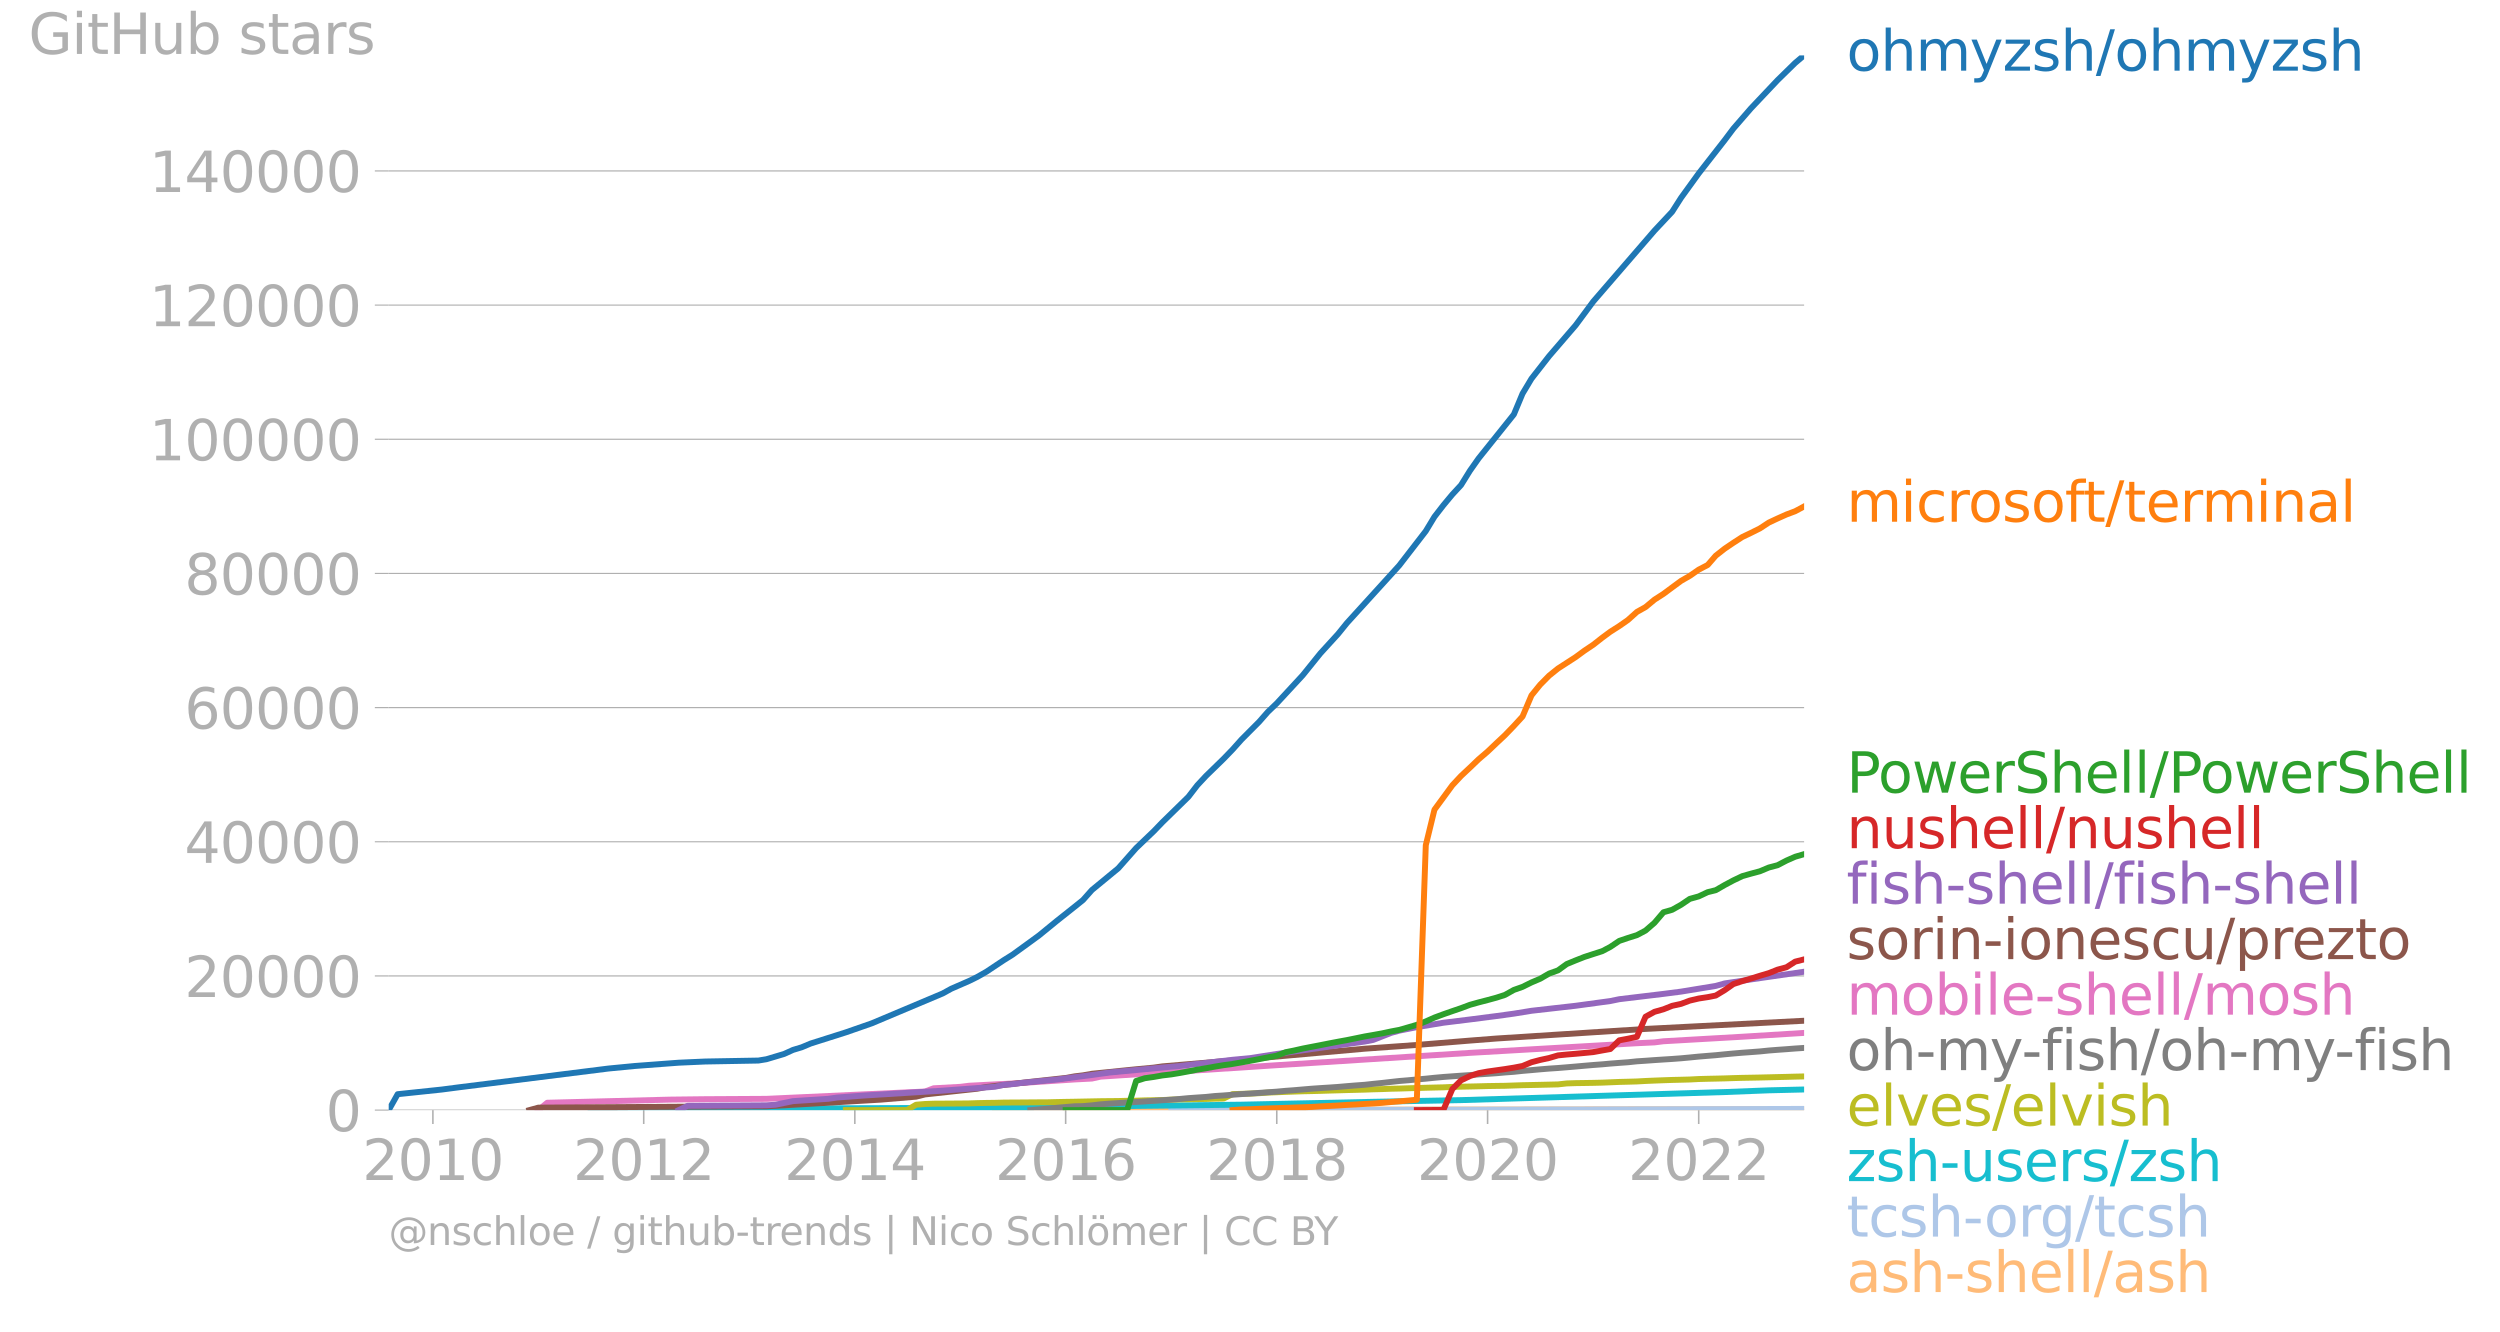 <svg xmlns="http://www.w3.org/2000/svg" xmlns:xlink="http://www.w3.org/1999/xlink" width="841.025" height="448.15" viewBox="0 0 630.769 336.113"><defs><style>*{stroke-linejoin:round;stroke-linecap:butt}</style></defs><g id="figure_1"><path id="patch_1" d="M0 336.113h630.769V0H0v336.113z" style="fill:none"/><g id="axes_1"><path id="patch_2" d="M98.073 280.087h357.12V13.975H98.073v266.112z" style="fill:none"/><g id="matplotlib.axis_1"><g id="xtick_1"><g id="line2d_1"><defs><path id="m8a8926b578" d="M0 0v3.5" style="stroke:#b0b0b0;stroke-width:.4"/></defs><use xlink:href="#m8a8926b578" x="109.222" y="280.087" style="fill:#b0b0b0;stroke:#b0b0b0;stroke-width:.4"/></g><g id="text_1" style="fill:#b0b0b0" transform="matrix(.14 0 0 -.14 91.407 297.724)"><defs><path id="DejaVuSans-32" d="M1228 531h2203V0H469v531q359 372 979 998 621 627 780 809 303 340 423 576 121 236 121 464 0 372-261 606-261 235-680 235-297 0-627-103-329-103-704-313v638q381 153 712 231 332 78 607 78 725 0 1156-363 431-362 431-968 0-288-108-546-107-257-392-607-78-91-497-524-418-433-1181-1211z" transform="scale(.016)"/><path id="DejaVuSans-30" d="M2034 4250q-487 0-733-480-245-479-245-1442 0-959 245-1439 246-480 733-480 491 0 736 480 246 480 246 1439 0 963-246 1442-245 480-736 480zm0 500q785 0 1199-621 414-620 414-1801 0-1178-414-1799Q2819-91 2034-91q-784 0-1198 620-414 621-414 1799 0 1181 414 1801 414 621 1198 621z" transform="scale(.016)"/><path id="DejaVuSans-31" d="M794 531h1031v3560L703 3866v575l1116 225h631V531h1031V0H794v531z" transform="scale(.016)"/></defs><use xlink:href="#DejaVuSans-32"/><use xlink:href="#DejaVuSans-30" x="63.623"/><use xlink:href="#DejaVuSans-31" x="127.246"/><use xlink:href="#DejaVuSans-30" x="190.869"/></g></g><g id="xtick_2"><use xlink:href="#m8a8926b578" id="line2d_2" x="162.414" y="280.087" style="fill:#b0b0b0;stroke:#b0b0b0;stroke-width:.4"/><g id="text_2" style="fill:#b0b0b0" transform="matrix(.14 0 0 -.14 144.6 297.724)"><use xlink:href="#DejaVuSans-32"/><use xlink:href="#DejaVuSans-30" x="63.623"/><use xlink:href="#DejaVuSans-31" x="127.246"/><use xlink:href="#DejaVuSans-32" x="190.869"/></g></g><g id="xtick_3"><use xlink:href="#m8a8926b578" id="line2d_3" x="215.68" y="280.087" style="fill:#b0b0b0;stroke:#b0b0b0;stroke-width:.4"/><g id="text_3" style="fill:#b0b0b0" transform="matrix(.14 0 0 -.14 197.865 297.724)"><defs><path id="DejaVuSans-34" d="M2419 4116 825 1625h1594v2491zm-166 550h794V1625h666v-525h-666V0h-628v1100H313v609l1940 2957z" transform="scale(.016)"/></defs><use xlink:href="#DejaVuSans-32"/><use xlink:href="#DejaVuSans-30" x="63.623"/><use xlink:href="#DejaVuSans-31" x="127.246"/><use xlink:href="#DejaVuSans-34" x="190.869"/></g></g><g id="xtick_4"><use xlink:href="#m8a8926b578" id="line2d_4" x="268.873" y="280.087" style="fill:#b0b0b0;stroke:#b0b0b0;stroke-width:.4"/><g id="text_4" style="fill:#b0b0b0" transform="matrix(.14 0 0 -.14 251.058 297.724)"><defs><path id="DejaVuSans-36" d="M2113 2584q-425 0-674-291-248-290-248-796 0-503 248-796 249-292 674-292t673 292q248 293 248 796 0 506-248 796-248 291-673 291zm1253 1979v-575q-238 112-480 171-242 60-480 60-625 0-955-422-329-422-376-1275 184 272 462 417 279 145 613 145 703 0 1111-427 408-426 408-1160 0-719-425-1154Q2819-91 2113-91q-810 0-1238 620-428 621-428 1799 0 1106 525 1764t1409 658q238 0 480-47t505-140z" transform="scale(.016)"/></defs><use xlink:href="#DejaVuSans-32"/><use xlink:href="#DejaVuSans-30" x="63.623"/><use xlink:href="#DejaVuSans-31" x="127.246"/><use xlink:href="#DejaVuSans-36" x="190.869"/></g></g><g id="xtick_5"><use xlink:href="#m8a8926b578" id="line2d_5" x="322.138" y="280.087" style="fill:#b0b0b0;stroke:#b0b0b0;stroke-width:.4"/><g id="text_5" style="fill:#b0b0b0" transform="matrix(.14 0 0 -.14 304.323 297.724)"><defs><path id="DejaVuSans-38" d="M2034 2216q-450 0-708-241-257-241-257-662 0-422 257-663 258-241 708-241t709 242q260 243 260 662 0 421-258 662-257 241-711 241zm-631 268q-406 100-633 378-226 279-226 679 0 559 398 884 399 325 1092 325 697 0 1094-325t397-884q0-400-227-679-226-278-629-378 456-106 710-416 255-309 255-755 0-679-414-1042Q2806-91 2034-91q-771 0-1186 362-414 363-414 1042 0 446 256 755 257 310 713 416zm-231 997q0-362 226-565 227-203 636-203 407 0 636 203 230 203 230 565 0 363-230 566-229 203-636 203-409 0-636-203-226-203-226-566z" transform="scale(.016)"/></defs><use xlink:href="#DejaVuSans-32"/><use xlink:href="#DejaVuSans-30" x="63.623"/><use xlink:href="#DejaVuSans-31" x="127.246"/><use xlink:href="#DejaVuSans-38" x="190.869"/></g></g><g id="xtick_6"><use xlink:href="#m8a8926b578" id="line2d_6" x="375.331" y="280.087" style="fill:#b0b0b0;stroke:#b0b0b0;stroke-width:.4"/><g id="text_6" style="fill:#b0b0b0" transform="matrix(.14 0 0 -.14 357.516 297.724)"><use xlink:href="#DejaVuSans-32"/><use xlink:href="#DejaVuSans-30" x="63.623"/><use xlink:href="#DejaVuSans-32" x="127.246"/><use xlink:href="#DejaVuSans-30" x="190.869"/></g></g><g id="xtick_7"><use xlink:href="#m8a8926b578" id="line2d_7" x="428.597" y="280.087" style="fill:#b0b0b0;stroke:#b0b0b0;stroke-width:.4"/><g id="text_7" style="fill:#b0b0b0" transform="matrix(.14 0 0 -.14 410.782 297.724)"><use xlink:href="#DejaVuSans-32"/><use xlink:href="#DejaVuSans-30" x="63.623"/><use xlink:href="#DejaVuSans-32" x="127.246"/><use xlink:href="#DejaVuSans-32" x="190.869"/></g></g></g><g id="matplotlib.axis_2"><g id="ytick_1"><path id="line2d_8" d="M98.073 280.087h357.12" clip-path="url(#p3f774cec43)" style="fill:none;stroke:#b0b0b0;stroke-width:.3;stroke-linecap:square"/><g id="line2d_9"><defs><path id="m77f260d323" d="M0 0h-3.5" style="stroke:#b0b0b0;stroke-width:.3"/></defs><use xlink:href="#m77f260d323" x="98.073" y="280.087" style="fill:#b0b0b0;stroke:#b0b0b0;stroke-width:.3"/></g><use xlink:href="#DejaVuSans-30" id="text_8" style="fill:#b0b0b0" transform="matrix(.14 0 0 -.14 82.166 285.406)"/></g><g id="ytick_2"><path id="line2d_10" d="M98.073 246.236h357.12" clip-path="url(#p3f774cec43)" style="fill:none;stroke:#b0b0b0;stroke-width:.3;stroke-linecap:square"/><use xlink:href="#m77f260d323" id="line2d_11" x="98.073" y="246.236" style="fill:#b0b0b0;stroke:#b0b0b0;stroke-width:.3"/><g id="text_9" style="fill:#b0b0b0" transform="matrix(.14 0 0 -.14 46.536 251.555)"><use xlink:href="#DejaVuSans-32"/><use xlink:href="#DejaVuSans-30" x="63.623"/><use xlink:href="#DejaVuSans-30" x="127.246"/><use xlink:href="#DejaVuSans-30" x="190.869"/><use xlink:href="#DejaVuSans-30" x="254.492"/></g></g><g id="ytick_3"><path id="line2d_12" d="M98.073 212.385h357.12" clip-path="url(#p3f774cec43)" style="fill:none;stroke:#b0b0b0;stroke-width:.3;stroke-linecap:square"/><use xlink:href="#m77f260d323" id="line2d_13" x="98.073" y="212.385" style="fill:#b0b0b0;stroke:#b0b0b0;stroke-width:.3"/><g id="text_10" style="fill:#b0b0b0" transform="matrix(.14 0 0 -.14 46.536 217.704)"><use xlink:href="#DejaVuSans-34"/><use xlink:href="#DejaVuSans-30" x="63.623"/><use xlink:href="#DejaVuSans-30" x="127.246"/><use xlink:href="#DejaVuSans-30" x="190.869"/><use xlink:href="#DejaVuSans-30" x="254.492"/></g></g><g id="ytick_4"><path id="line2d_14" d="M98.073 178.534h357.12" clip-path="url(#p3f774cec43)" style="fill:none;stroke:#b0b0b0;stroke-width:.3;stroke-linecap:square"/><use xlink:href="#m77f260d323" id="line2d_15" x="98.073" y="178.534" style="fill:#b0b0b0;stroke:#b0b0b0;stroke-width:.3"/><g id="text_11" style="fill:#b0b0b0" transform="matrix(.14 0 0 -.14 46.536 183.853)"><use xlink:href="#DejaVuSans-36"/><use xlink:href="#DejaVuSans-30" x="63.623"/><use xlink:href="#DejaVuSans-30" x="127.246"/><use xlink:href="#DejaVuSans-30" x="190.869"/><use xlink:href="#DejaVuSans-30" x="254.492"/></g></g><g id="ytick_5"><path id="line2d_16" d="M98.073 144.683h357.12" clip-path="url(#p3f774cec43)" style="fill:none;stroke:#b0b0b0;stroke-width:.3;stroke-linecap:square"/><use xlink:href="#m77f260d323" id="line2d_17" x="98.073" y="144.683" style="fill:#b0b0b0;stroke:#b0b0b0;stroke-width:.3"/><g id="text_12" style="fill:#b0b0b0" transform="matrix(.14 0 0 -.14 46.536 150.002)"><use xlink:href="#DejaVuSans-38"/><use xlink:href="#DejaVuSans-30" x="63.623"/><use xlink:href="#DejaVuSans-30" x="127.246"/><use xlink:href="#DejaVuSans-30" x="190.869"/><use xlink:href="#DejaVuSans-30" x="254.492"/></g></g><g id="ytick_6"><path id="line2d_18" d="M98.073 110.832h357.12" clip-path="url(#p3f774cec43)" style="fill:none;stroke:#b0b0b0;stroke-width:.3;stroke-linecap:square"/><use xlink:href="#m77f260d323" id="line2d_19" x="98.073" y="110.832" style="fill:#b0b0b0;stroke:#b0b0b0;stroke-width:.3"/><g id="text_13" style="fill:#b0b0b0" transform="matrix(.14 0 0 -.14 37.628 116.151)"><use xlink:href="#DejaVuSans-31"/><use xlink:href="#DejaVuSans-30" x="63.623"/><use xlink:href="#DejaVuSans-30" x="127.246"/><use xlink:href="#DejaVuSans-30" x="190.869"/><use xlink:href="#DejaVuSans-30" x="254.492"/><use xlink:href="#DejaVuSans-30" x="318.115"/></g></g><g id="ytick_7"><path id="line2d_20" d="M98.073 76.981h357.12" clip-path="url(#p3f774cec43)" style="fill:none;stroke:#b0b0b0;stroke-width:.3;stroke-linecap:square"/><use xlink:href="#m77f260d323" id="line2d_21" x="98.073" y="76.981" style="fill:#b0b0b0;stroke:#b0b0b0;stroke-width:.3"/><g id="text_14" style="fill:#b0b0b0" transform="matrix(.14 0 0 -.14 37.628 82.3)"><use xlink:href="#DejaVuSans-31"/><use xlink:href="#DejaVuSans-32" x="63.623"/><use xlink:href="#DejaVuSans-30" x="127.246"/><use xlink:href="#DejaVuSans-30" x="190.869"/><use xlink:href="#DejaVuSans-30" x="254.492"/><use xlink:href="#DejaVuSans-30" x="318.115"/></g></g><g id="ytick_8"><path id="line2d_22" d="M98.073 43.13h357.12" clip-path="url(#p3f774cec43)" style="fill:none;stroke:#b0b0b0;stroke-width:.3;stroke-linecap:square"/><use xlink:href="#m77f260d323" id="line2d_23" x="98.073" y="43.13" style="fill:#b0b0b0;stroke:#b0b0b0;stroke-width:.3"/><g id="text_15" style="fill:#b0b0b0" transform="matrix(.14 0 0 -.14 37.628 48.45)"><use xlink:href="#DejaVuSans-31"/><use xlink:href="#DejaVuSans-34" x="63.623"/><use xlink:href="#DejaVuSans-30" x="127.246"/><use xlink:href="#DejaVuSans-30" x="190.869"/><use xlink:href="#DejaVuSans-30" x="254.492"/><use xlink:href="#DejaVuSans-30" x="318.115"/></g></g><g id="text_16" style="fill:#b0b0b0" transform="matrix(.14 0 0 -.14 7.2 13.608)"><defs><path id="DejaVuSans-47" d="M3809 666v1253H2778v519h1656V434q-365-259-806-392-440-133-940-133-1094 0-1712 639-617 640-617 1780 0 1144 617 1783 618 639 1712 639 456 0 867-113 411-112 758-331v-672q-350 297-744 447t-828 150q-857 0-1287-478-429-478-429-1425 0-944 429-1422 430-478 1287-478 334 0 596 58 263 58 472 180z" transform="scale(.016)"/><path id="DejaVuSans-69" d="M603 3500h575V0H603v3500zm0 1363h575v-729H603v729z" transform="scale(.016)"/><path id="DejaVuSans-74" d="M1172 4494v-994h1184v-447H1172V1153q0-428 117-550t477-122h590V0h-590q-666 0-919 248-253 249-253 905v1900H172v447h422v994h578z" transform="scale(.016)"/><path id="DejaVuSans-48" d="M628 4666h631V2753h2294v1913h631V0h-631v2222H1259V0H628v4666z" transform="scale(.016)"/><path id="DejaVuSans-75" d="M544 1381v2119h575V1403q0-497 193-746 194-248 582-248 465 0 735 297 271 297 271 810v1984h575V0h-575v538q-209-319-486-474-276-155-642-155-603 0-916 375-312 375-312 1097zm1447 2203z" transform="scale(.016)"/><path id="DejaVuSans-62" d="M3116 1747q0 634-261 995t-717 361q-457 0-718-361t-261-995q0-634 261-995t718-361q456 0 717 361t261 995zM1159 2969q182 312 458 463 277 152 661 152 638 0 1036-506 399-506 399-1331T3314 415Q2916-91 2278-91q-384 0-661 152-276 152-458 464V0H581v4863h578V2969z" transform="scale(.016)"/><path id="DejaVuSans-73" d="M2834 3397v-544q-243 125-506 187-262 63-544 63-428 0-642-131t-214-394q0-200 153-314t616-217l197-44q612-131 870-370t258-667q0-488-386-773Q2250-91 1575-91q-281 0-586 55T347 128v594q319-166 628-249 309-82 613-82 406 0 624 139 219 139 219 392 0 234-158 359-157 125-692 241l-200 47q-534 112-772 345-237 233-237 639 0 494 350 762 350 269 994 269 318 0 599-47 282-46 519-140z" transform="scale(.016)"/><path id="DejaVuSans-61" d="M2194 1759q-697 0-966-159t-269-544q0-306 202-486 202-179 548-179 479 0 768 339t289 901v128h-572zm1147 238V0h-575v531q-197-318-491-470T1556-91q-537 0-855 302-317 302-317 808 0 590 395 890 396 300 1180 300h807v57q0 397-261 614t-733 217q-300 0-585-72-284-72-546-216v532q315 122 612 182 297 61 578 61 760 0 1135-394 375-393 375-1193z" transform="scale(.016)"/><path id="DejaVuSans-72" d="M2631 2963q-97 56-211 82-114 27-251 27-488 0-749-317t-261-911V0H581v3500h578v-544q182 319 472 473 291 155 707 155 59 0 131-8 72-7 159-23l3-590z" transform="scale(.016)"/></defs><use xlink:href="#DejaVuSans-47"/><use xlink:href="#DejaVuSans-69" x="77.49"/><use xlink:href="#DejaVuSans-74" x="105.273"/><use xlink:href="#DejaVuSans-48" x="144.482"/><use xlink:href="#DejaVuSans-75" x="219.678"/><use xlink:href="#DejaVuSans-62" x="283.057"/><use xlink:href="#DejaVuSans-20" x="346.533"/><use xlink:href="#DejaVuSans-73" x="378.32"/><use xlink:href="#DejaVuSans-74" x="430.42"/><use xlink:href="#DejaVuSans-61" x="469.629"/><use xlink:href="#DejaVuSans-72" x="530.908"/><use xlink:href="#DejaVuSans-73" x="572.021"/></g></g><path id="line2d_24" d="m251.02 280.087 2.26-.002h11.148l2.186-.002h4.518l2.113-.003 2.259-.073h4.445l2.186-.002 2.258-.001h4.445l2.26-.005 2.185-.002 2.26-.002 2.258-.001 2.04-.002 2.26-.002 2.185-.001 2.259-.002 2.186-.004 2.259-.003h2.259l2.186-.002 2.259-.001 2.186-.002 2.258-.002 2.26-.001 2.04-.005 2.258-.006 2.186-.003H339.845l2.186-.002 2.259-.003h2.186l2.259-.002 2.259-.001H355.293l2.186-.002 2.259-.003h2.186l2.259-.002 2.258-.002 2.186-.002h2.26l2.185-.001 2.26-.002h2.258l2.113-.003 2.259-.004h2.186l2.259-.005 2.186-.001 2.259-.002 2.259-.005 2.186-.004h2.259l2.186-.001 2.258-.002 2.26-.003 2.04-.005 2.258-.006 2.186-.001 2.26-.004 2.185-.001h2.26l2.258-.004 2.186-.001 2.259-.002 2.186-.002 2.259-.001 2.259-.007h2.04l2.259-.002 2.186-.003 2.259-.005h4.445l2.258-.002 2.186-.003 2.26-.004 2.185-.002h2.26" clip-path="url(#p3f774cec43)" style="fill:none;stroke:#ffbb78;stroke-width:1.5;stroke-linecap:square"/><path id="line2d_25" d="m295.542 280.087 2.259-.002 2.04-.002h2.26l2.185-.001 2.259-.004h2.186l2.259-.005h2.259l2.186-.002 2.259-.005 2.186-.008 2.258-.002 2.26-.003 2.04-.002 2.258-.002 2.186-.001 2.26-.005h6.703l2.186-.004 2.259-.005 2.186-.005 2.259-.008 2.259-.004 2.04-.005 2.259-.001 2.186-.004 2.259-.007 2.186-.003 2.259-.002 2.258-.001 2.186-.004 2.26-.007 2.185-.003 2.26-.003 2.258-.005 2.113-.004 2.259-.007 2.186-.001 2.259-.007 2.186-.002 2.259-.008 2.259-.01 2.186-.002 2.259-.002 2.186-.001 2.258-.002 2.26-.012 2.04-.007 2.258-.005 2.186-.003 2.26-.009 2.185-.005 2.26-.005 2.258-.003 2.186-.005 2.259-.004 2.186-.01 2.259-.001 2.259-.004 2.04-.003 2.259-.004 2.186-.008 2.259-.01 2.186-.005 2.259-.004 2.258-.015 2.186-.005 2.26-.005 2.185-.009 2.26-.006" clip-path="url(#p3f774cec43)" style="fill:none;stroke:#aec7e8;stroke-width:1.5;stroke-linecap:square"/><path id="line2d_26" d="m149.007 280.087 2.259-.266 93.27-.313 68.713-.79 11.148-.24 22.079-.482 22.151-.426 66.528-2.035 11.148-.436 8.89-.215h0" clip-path="url(#p3f774cec43)" style="fill:none;stroke:#17becf;stroke-width:1.5;stroke-linecap:square"/><g id="text_17" style="fill:#1f77b4" transform="matrix(.14 0 0 -.14 465.907 17.838)"><defs><path id="DejaVuSans-6f" d="M1959 3097q-462 0-731-361t-269-989q0-628 267-989 268-361 733-361 460 0 728 362 269 363 269 988 0 622-269 986-268 364-728 364zm0 487q750 0 1178-488 429-487 429-1349 0-859-429-1349Q2709-91 1959-91q-753 0-1180 489-426 490-426 1349 0 862 426 1349 427 488 1180 488z" transform="scale(.016)"/><path id="DejaVuSans-68" d="M3513 2113V0h-575v2094q0 497-194 743-194 247-581 247-466 0-735-297-269-296-269-809V0H581v4863h578V2956q207 316 486 472 280 156 646 156 603 0 912-373 310-373 310-1098z" transform="scale(.016)"/><path id="DejaVuSans-6d" d="M3328 2828q216 388 516 572t706 184q547 0 844-383 297-382 297-1088V0h-578v2094q0 503-179 746-178 244-543 244-447 0-707-297-259-296-259-809V0h-578v2094q0 506-178 748t-550 242q-441 0-701-298-259-298-259-808V0H581v3500h578v-544q197 322 472 475t653 153q382 0 649-194 267-193 395-562z" transform="scale(.016)"/><path id="DejaVuSans-79" d="M2059-325q-243-625-475-815-231-191-618-191H506v481h338q237 0 368 113 132 112 291 531l103 262L191 3500h609L1894 763l1094 2737h609L2059-325z" transform="scale(.016)"/><path id="DejaVuSans-7a" d="M353 3500h2731v-525L922 459h2162V0H275v525l2163 2516H353v459z" transform="scale(.016)"/><path id="DejaVuSans-2f" d="M1625 4666h531L531-594H0l1625 5260z" transform="scale(.016)"/></defs><use xlink:href="#DejaVuSans-6f"/><use xlink:href="#DejaVuSans-68" x="61.182"/><use xlink:href="#DejaVuSans-6d" x="124.561"/><use xlink:href="#DejaVuSans-79" x="221.973"/><use xlink:href="#DejaVuSans-7a" x="281.152"/><use xlink:href="#DejaVuSans-73" x="333.643"/><use xlink:href="#DejaVuSans-68" x="385.742"/><use xlink:href="#DejaVuSans-2f" x="449.121"/><use xlink:href="#DejaVuSans-6f" x="482.813"/><use xlink:href="#DejaVuSans-68" x="543.994"/><use xlink:href="#DejaVuSans-6d" x="607.373"/><use xlink:href="#DejaVuSans-79" x="704.785"/><use xlink:href="#DejaVuSans-7a" x="763.965"/><use xlink:href="#DejaVuSans-73" x="816.455"/><use xlink:href="#DejaVuSans-68" x="868.555"/></g><g id="text_18" style="fill:#ff7f0e" transform="matrix(.14 0 0 -.14 465.907 131.638)"><defs><path id="DejaVuSans-63" d="M3122 3366v-538q-244 135-489 202t-495 67q-560 0-870-355-309-354-309-995t309-996q310-354 870-354 250 0 495 67t489 202V134Q2881 22 2623-34q-257-57-548-57-791 0-1257 497-465 497-465 1341 0 856 470 1346 471 491 1290 491 265 0 518-55 253-54 491-163z" transform="scale(.016)"/><path id="DejaVuSans-66" d="M2375 4863v-479h-550q-309 0-430-125-120-125-120-450v-309h947v-447h-947V0H697v3053H147v447h550v244q0 584 272 851 272 268 862 268h544z" transform="scale(.016)"/><path id="DejaVuSans-65" d="M3597 1894v-281H953q38-594 358-905t892-311q331 0 642 81t618 244V178Q3153 47 2828-22t-659-69q-838 0-1327 487-489 488-489 1320 0 859 464 1363 464 505 1252 505 706 0 1117-455 411-454 411-1235zm-575 169q-6 471-264 752-258 282-683 282-481 0-770-272t-333-766l2050 4z" transform="scale(.016)"/><path id="DejaVuSans-6e" d="M3513 2113V0h-575v2094q0 497-194 743-194 247-581 247-466 0-735-297-269-296-269-809V0H581v3500h578v-544q207 316 486 472 280 156 646 156 603 0 912-373 310-373 310-1098z" transform="scale(.016)"/><path id="DejaVuSans-6c" d="M603 4863h575V0H603v4863z" transform="scale(.016)"/></defs><use xlink:href="#DejaVuSans-6d"/><use xlink:href="#DejaVuSans-69" x="97.412"/><use xlink:href="#DejaVuSans-63" x="125.195"/><use xlink:href="#DejaVuSans-72" x="180.176"/><use xlink:href="#DejaVuSans-6f" x="219.039"/><use xlink:href="#DejaVuSans-73" x="280.221"/><use xlink:href="#DejaVuSans-6f" x="332.32"/><use xlink:href="#DejaVuSans-66" x="393.502"/><use xlink:href="#DejaVuSans-74" x="426.957"/><use xlink:href="#DejaVuSans-2f" x="466.166"/><use xlink:href="#DejaVuSans-74" x="499.857"/><use xlink:href="#DejaVuSans-65" x="539.066"/><use xlink:href="#DejaVuSans-72" x="600.59"/><use xlink:href="#DejaVuSans-6d" x="639.953"/><use xlink:href="#DejaVuSans-69" x="737.365"/><use xlink:href="#DejaVuSans-6e" x="765.148"/><use xlink:href="#DejaVuSans-61" x="828.527"/><use xlink:href="#DejaVuSans-6c" x="889.807"/></g><g id="text_19" style="fill:#2ca02c" transform="matrix(.14 0 0 -.14 465.907 200.001)"><defs><path id="DejaVuSans-50" d="M1259 4147V2394h794q441 0 681 228 241 228 241 650 0 419-241 647-240 228-681 228h-794zm-631 519h1425q785 0 1186-355 402-355 402-1039 0-691-402-1044-401-353-1186-353h-794V0H628v4666z" transform="scale(.016)"/><path id="DejaVuSans-77" d="M269 3500h575l719-2731 715 2731h678l719-2731 716 2731h575L4050 0h-678l-753 2869L1863 0h-679L269 3500z" transform="scale(.016)"/><path id="DejaVuSans-53" d="M3425 4513v-616q-359 172-678 256-319 85-616 85-515 0-795-200t-280-569q0-310 186-468 186-157 705-254l381-78q706-135 1042-474t336-907q0-679-455-1029Q2797-91 1919-91q-331 0-705 75-373 75-773 222v650q384-215 753-325 369-109 725-109 540 0 834 212 294 213 294 607 0 343-211 537t-692 291l-385 75q-706 140-1022 440-315 300-315 835 0 619 436 975t1201 356q329 0 669-60 341-59 697-177z" transform="scale(.016)"/></defs><use xlink:href="#DejaVuSans-50"/><use xlink:href="#DejaVuSans-6f" x="56.678"/><use xlink:href="#DejaVuSans-77" x="117.859"/><use xlink:href="#DejaVuSans-65" x="199.646"/><use xlink:href="#DejaVuSans-72" x="261.17"/><use xlink:href="#DejaVuSans-53" x="302.283"/><use xlink:href="#DejaVuSans-68" x="365.76"/><use xlink:href="#DejaVuSans-65" x="429.139"/><use xlink:href="#DejaVuSans-6c" x="490.662"/><use xlink:href="#DejaVuSans-6c" x="518.445"/><use xlink:href="#DejaVuSans-2f" x="546.229"/><use xlink:href="#DejaVuSans-50" x="579.92"/><use xlink:href="#DejaVuSans-6f" x="636.598"/><use xlink:href="#DejaVuSans-77" x="697.779"/><use xlink:href="#DejaVuSans-65" x="779.566"/><use xlink:href="#DejaVuSans-72" x="841.09"/><use xlink:href="#DejaVuSans-53" x="882.203"/><use xlink:href="#DejaVuSans-68" x="945.68"/><use xlink:href="#DejaVuSans-65" x="1009.059"/><use xlink:href="#DejaVuSans-6c" x="1070.582"/><use xlink:href="#DejaVuSans-6c" x="1098.365"/></g><g id="text_20" style="fill:#d62728" transform="matrix(.14 0 0 -.14 465.907 214.001)"><use xlink:href="#DejaVuSans-6e"/><use xlink:href="#DejaVuSans-75" x="63.379"/><use xlink:href="#DejaVuSans-73" x="126.758"/><use xlink:href="#DejaVuSans-68" x="178.857"/><use xlink:href="#DejaVuSans-65" x="242.236"/><use xlink:href="#DejaVuSans-6c" x="303.76"/><use xlink:href="#DejaVuSans-6c" x="331.543"/><use xlink:href="#DejaVuSans-2f" x="359.326"/><use xlink:href="#DejaVuSans-6e" x="393.018"/><use xlink:href="#DejaVuSans-75" x="456.396"/><use xlink:href="#DejaVuSans-73" x="519.775"/><use xlink:href="#DejaVuSans-68" x="571.875"/><use xlink:href="#DejaVuSans-65" x="635.254"/><use xlink:href="#DejaVuSans-6c" x="696.777"/><use xlink:href="#DejaVuSans-6c" x="724.561"/></g><g id="text_21" style="fill:#9467bd" transform="matrix(.14 0 0 -.14 465.907 228.001)"><defs><path id="DejaVuSans-2d" d="M313 2009h1684v-512H313v512z" transform="scale(.016)"/></defs><use xlink:href="#DejaVuSans-66"/><use xlink:href="#DejaVuSans-69" x="35.205"/><use xlink:href="#DejaVuSans-73" x="62.988"/><use xlink:href="#DejaVuSans-68" x="115.088"/><use xlink:href="#DejaVuSans-2d" x="178.467"/><use xlink:href="#DejaVuSans-73" x="214.551"/><use xlink:href="#DejaVuSans-68" x="266.65"/><use xlink:href="#DejaVuSans-65" x="330.029"/><use xlink:href="#DejaVuSans-6c" x="391.553"/><use xlink:href="#DejaVuSans-6c" x="419.336"/><use xlink:href="#DejaVuSans-2f" x="447.119"/><use xlink:href="#DejaVuSans-66" x="480.811"/><use xlink:href="#DejaVuSans-69" x="516.016"/><use xlink:href="#DejaVuSans-73" x="543.799"/><use xlink:href="#DejaVuSans-68" x="595.898"/><use xlink:href="#DejaVuSans-2d" x="659.277"/><use xlink:href="#DejaVuSans-73" x="695.361"/><use xlink:href="#DejaVuSans-68" x="747.461"/><use xlink:href="#DejaVuSans-65" x="810.84"/><use xlink:href="#DejaVuSans-6c" x="872.363"/><use xlink:href="#DejaVuSans-6c" x="900.146"/></g><g id="text_22" style="fill:#8c564b" transform="matrix(.14 0 0 -.14 465.907 242.001)"><defs><path id="DejaVuSans-70" d="M1159 525v-1856H581v4831h578v-531q182 312 458 463 277 152 661 152 638 0 1036-506 399-506 399-1331T3314 415Q2916-91 2278-91q-384 0-661 152-276 152-458 464zm1957 1222q0 634-261 995t-717 361q-457 0-718-361t-261-995q0-634 261-995t718-361q456 0 717 361t261 995z" transform="scale(.016)"/></defs><use xlink:href="#DejaVuSans-73"/><use xlink:href="#DejaVuSans-6f" x="52.1"/><use xlink:href="#DejaVuSans-72" x="113.281"/><use xlink:href="#DejaVuSans-69" x="154.395"/><use xlink:href="#DejaVuSans-6e" x="182.178"/><use xlink:href="#DejaVuSans-2d" x="245.557"/><use xlink:href="#DejaVuSans-69" x="281.641"/><use xlink:href="#DejaVuSans-6f" x="309.424"/><use xlink:href="#DejaVuSans-6e" x="370.605"/><use xlink:href="#DejaVuSans-65" x="433.984"/><use xlink:href="#DejaVuSans-73" x="495.508"/><use xlink:href="#DejaVuSans-63" x="547.607"/><use xlink:href="#DejaVuSans-75" x="602.588"/><use xlink:href="#DejaVuSans-2f" x="665.967"/><use xlink:href="#DejaVuSans-70" x="699.658"/><use xlink:href="#DejaVuSans-72" x="763.135"/><use xlink:href="#DejaVuSans-65" x="801.998"/><use xlink:href="#DejaVuSans-7a" x="863.521"/><use xlink:href="#DejaVuSans-74" x="916.012"/><use xlink:href="#DejaVuSans-6f" x="955.221"/></g><g id="text_23" style="fill:#e377c2" transform="matrix(.14 0 0 -.14 465.907 256.001)"><use xlink:href="#DejaVuSans-6d"/><use xlink:href="#DejaVuSans-6f" x="97.412"/><use xlink:href="#DejaVuSans-62" x="158.594"/><use xlink:href="#DejaVuSans-69" x="222.07"/><use xlink:href="#DejaVuSans-6c" x="249.854"/><use xlink:href="#DejaVuSans-65" x="277.637"/><use xlink:href="#DejaVuSans-2d" x="339.16"/><use xlink:href="#DejaVuSans-73" x="375.244"/><use xlink:href="#DejaVuSans-68" x="427.344"/><use xlink:href="#DejaVuSans-65" x="490.723"/><use xlink:href="#DejaVuSans-6c" x="552.246"/><use xlink:href="#DejaVuSans-6c" x="580.029"/><use xlink:href="#DejaVuSans-2f" x="607.813"/><use xlink:href="#DejaVuSans-6d" x="641.504"/><use xlink:href="#DejaVuSans-6f" x="738.916"/><use xlink:href="#DejaVuSans-73" x="800.098"/><use xlink:href="#DejaVuSans-68" x="852.197"/></g><g id="text_24" style="fill:#7f7f7f" transform="matrix(.14 0 0 -.14 465.907 270.001)"><use xlink:href="#DejaVuSans-6f"/><use xlink:href="#DejaVuSans-68" x="61.182"/><use xlink:href="#DejaVuSans-2d" x="124.561"/><use xlink:href="#DejaVuSans-6d" x="160.645"/><use xlink:href="#DejaVuSans-79" x="258.057"/><use xlink:href="#DejaVuSans-2d" x="315.486"/><use xlink:href="#DejaVuSans-66" x="351.57"/><use xlink:href="#DejaVuSans-69" x="386.775"/><use xlink:href="#DejaVuSans-73" x="414.559"/><use xlink:href="#DejaVuSans-68" x="466.658"/><use xlink:href="#DejaVuSans-2f" x="530.037"/><use xlink:href="#DejaVuSans-6f" x="563.729"/><use xlink:href="#DejaVuSans-68" x="624.91"/><use xlink:href="#DejaVuSans-2d" x="688.289"/><use xlink:href="#DejaVuSans-6d" x="724.373"/><use xlink:href="#DejaVuSans-79" x="821.785"/><use xlink:href="#DejaVuSans-2d" x="879.215"/><use xlink:href="#DejaVuSans-66" x="915.299"/><use xlink:href="#DejaVuSans-69" x="950.504"/><use xlink:href="#DejaVuSans-73" x="978.287"/><use xlink:href="#DejaVuSans-68" x="1030.387"/></g><g id="text_25" style="fill:#bcbd22" transform="matrix(.14 0 0 -.14 465.907 284.001)"><defs><path id="DejaVuSans-76" d="M191 3500h609L1894 563l1094 2937h609L2284 0h-781L191 3500z" transform="scale(.016)"/></defs><use xlink:href="#DejaVuSans-65"/><use xlink:href="#DejaVuSans-6c" x="61.523"/><use xlink:href="#DejaVuSans-76" x="89.307"/><use xlink:href="#DejaVuSans-65" x="148.486"/><use xlink:href="#DejaVuSans-73" x="210.01"/><use xlink:href="#DejaVuSans-2f" x="262.109"/><use xlink:href="#DejaVuSans-65" x="295.801"/><use xlink:href="#DejaVuSans-6c" x="357.324"/><use xlink:href="#DejaVuSans-76" x="385.107"/><use xlink:href="#DejaVuSans-69" x="444.287"/><use xlink:href="#DejaVuSans-73" x="472.07"/><use xlink:href="#DejaVuSans-68" x="524.17"/></g><g id="text_26" style="fill:#17becf" transform="matrix(.14 0 0 -.14 465.907 298.001)"><use xlink:href="#DejaVuSans-7a"/><use xlink:href="#DejaVuSans-73" x="52.49"/><use xlink:href="#DejaVuSans-68" x="104.59"/><use xlink:href="#DejaVuSans-2d" x="167.969"/><use xlink:href="#DejaVuSans-75" x="204.053"/><use xlink:href="#DejaVuSans-73" x="267.432"/><use xlink:href="#DejaVuSans-65" x="319.531"/><use xlink:href="#DejaVuSans-72" x="381.055"/><use xlink:href="#DejaVuSans-73" x="422.168"/><use xlink:href="#DejaVuSans-2f" x="474.268"/><use xlink:href="#DejaVuSans-7a" x="507.959"/><use xlink:href="#DejaVuSans-73" x="560.449"/><use xlink:href="#DejaVuSans-68" x="612.549"/></g><g id="text_27" style="fill:#aec7e8" transform="matrix(.14 0 0 -.14 465.907 312.001)"><defs><path id="DejaVuSans-67" d="M2906 1791q0 625-258 968-257 344-723 344-462 0-720-344-258-343-258-968 0-622 258-966t720-344q466 0 723 344 258 344 258 966zm575-1357q0-893-397-1329-396-436-1215-436-303 0-572 45t-522 139v559q253-137 500-202 247-66 503-66 566 0 847 295t281 892v285q-178-310-456-463T1784 0Q1141 0 747 490 353 981 353 1791q0 812 394 1302 394 491 1037 491 388 0 666-153t456-462v531h575V434z" transform="scale(.016)"/></defs><use xlink:href="#DejaVuSans-74"/><use xlink:href="#DejaVuSans-63" x="39.209"/><use xlink:href="#DejaVuSans-73" x="94.189"/><use xlink:href="#DejaVuSans-68" x="146.289"/><use xlink:href="#DejaVuSans-2d" x="209.668"/><use xlink:href="#DejaVuSans-6f" x="247.627"/><use xlink:href="#DejaVuSans-72" x="308.809"/><use xlink:href="#DejaVuSans-67" x="348.172"/><use xlink:href="#DejaVuSans-2f" x="411.648"/><use xlink:href="#DejaVuSans-74" x="445.34"/><use xlink:href="#DejaVuSans-63" x="484.549"/><use xlink:href="#DejaVuSans-73" x="539.529"/><use xlink:href="#DejaVuSans-68" x="591.629"/></g><g id="text_28" style="fill:#ffbb78" transform="matrix(.14 0 0 -.14 465.907 326.001)"><use xlink:href="#DejaVuSans-61"/><use xlink:href="#DejaVuSans-73" x="61.279"/><use xlink:href="#DejaVuSans-68" x="113.379"/><use xlink:href="#DejaVuSans-2d" x="176.758"/><use xlink:href="#DejaVuSans-73" x="212.842"/><use xlink:href="#DejaVuSans-68" x="264.941"/><use xlink:href="#DejaVuSans-65" x="328.32"/><use xlink:href="#DejaVuSans-6c" x="389.844"/><use xlink:href="#DejaVuSans-6c" x="417.627"/><use xlink:href="#DejaVuSans-2f" x="445.41"/><use xlink:href="#DejaVuSans-61" x="479.102"/><use xlink:href="#DejaVuSans-73" x="540.381"/><use xlink:href="#DejaVuSans-68" x="592.48"/></g><g id="text_29" style="fill:#b0b0b0" transform="matrix(.097 0 0 -.097 98.073 314.123)"><defs><path id="DejaVuSans-40" d="M2381 1678q0-447 222-702 222-254 610-254 384 0 604 256 221 256 221 700 0 438-225 695-225 258-607 258-378 0-602-256-223-256-223-697zm1703-934q-187-241-429-355t-564-114q-538 0-874 389t-336 1014q0 625 337 1015 338 391 873 391 322 0 565-117 244-117 428-354v409h447V722q457 69 714 417 258 349 258 902 0 334-99 628-98 294-298 544-325 409-792 626t-1017 217q-384 0-738-102-353-101-653-301-490-319-767-836-276-517-276-1120 0-497 179-932 180-434 521-765 328-325 759-495 431-171 922-171 403 0 792 136t714 389l281-347q-390-303-851-464t-936-161q-578 0-1091 205-512 205-912 595Q841 78 631 592q-209 514-209 1105 0 569 212 1084 213 516 607 907 403 396 931 607t1119 211q662 0 1229-272 568-271 952-771 234-307 357-666 124-359 124-744 0-822-497-1297T4084 263v481z" transform="scale(.016)"/><path id="DejaVuSans-64" d="M2906 2969v1894h575V0h-575v525q-181-312-458-464-276-152-664-152-634 0-1033 506-398 507-398 1332t398 1331q399 506 1033 506 388 0 664-152 277-151 458-463zM947 1747q0-634 261-995t717-361q456 0 718 361 263 361 263 995t-263 995q-262 361-718 361t-717-361q-261-361-261-995z" transform="scale(.016)"/><path id="DejaVuSans-7c" d="M1344 4891v-6400H813v6400h531z" transform="scale(.016)"/><path id="DejaVuSans-4e" d="M628 4666h850L3547 763v3903h612V0h-850L1241 3903V0H628v4666z" transform="scale(.016)"/><path id="DejaVuSans-f6" d="M1959 3097q-462 0-731-361t-269-989q0-628 267-989 268-361 733-361 460 0 728 362 269 363 269 988 0 622-269 986-268 364-728 364zm0 487q750 0 1178-488 429-487 429-1349 0-859-429-1349Q2709-91 1959-91q-753 0-1180 489-426 490-426 1349 0 862 426 1349 427 488 1180 488zm295 1266h634v-631h-634v631zm-1222 0h634v-631h-634v631z" transform="scale(.016)"/><path id="DejaVuSans-43" d="M4122 4306v-665q-319 297-680 443-361 147-767 147-800 0-1225-489t-425-1414q0-922 425-1411t1225-489q406 0 767 147t680 444V359q-331-225-702-338-370-112-782-112-1060 0-1670 648-609 649-609 1771 0 1125 609 1773 610 649 1670 649 418 0 788-111 371-111 696-333z" transform="scale(.016)"/><path id="DejaVuSans-42" d="M1259 2228V519h1013q509 0 754 211 246 211 246 645 0 438-246 645-245 208-754 208H1259zm0 1919V2741h935q462 0 688 173 227 174 227 530 0 353-227 528-226 175-688 175h-935zm-631 519h1613q722 0 1112-300 391-300 391-853 0-429-200-682t-588-315q466-100 724-418 258-317 258-792 0-625-425-966Q3088 0 2303 0H628v4666z" transform="scale(.016)"/><path id="DejaVuSans-59" d="M-13 4666h679l1293-1919 1285 1919h678L2272 2222V0h-634v2222L-13 4666z" transform="scale(.016)"/></defs><use xlink:href="#DejaVuSans-40"/><use xlink:href="#DejaVuSans-6e" x="100"/><use xlink:href="#DejaVuSans-73" x="163.379"/><use xlink:href="#DejaVuSans-63" x="215.479"/><use xlink:href="#DejaVuSans-68" x="270.459"/><use xlink:href="#DejaVuSans-6c" x="333.838"/><use xlink:href="#DejaVuSans-6f" x="361.621"/><use xlink:href="#DejaVuSans-65" x="422.803"/><use xlink:href="#DejaVuSans-20" x="484.326"/><use xlink:href="#DejaVuSans-2f" x="516.113"/><use xlink:href="#DejaVuSans-20" x="549.805"/><use xlink:href="#DejaVuSans-67" x="581.592"/><use xlink:href="#DejaVuSans-69" x="645.068"/><use xlink:href="#DejaVuSans-74" x="672.852"/><use xlink:href="#DejaVuSans-68" x="712.061"/><use xlink:href="#DejaVuSans-75" x="775.439"/><use xlink:href="#DejaVuSans-62" x="838.818"/><use xlink:href="#DejaVuSans-2d" x="902.295"/><use xlink:href="#DejaVuSans-74" x="938.379"/><use xlink:href="#DejaVuSans-72" x="977.588"/><use xlink:href="#DejaVuSans-65" x="1016.451"/><use xlink:href="#DejaVuSans-6e" x="1077.975"/><use xlink:href="#DejaVuSans-64" x="1141.354"/><use xlink:href="#DejaVuSans-73" x="1204.83"/><use xlink:href="#DejaVuSans-20" x="1256.93"/><use xlink:href="#DejaVuSans-7c" x="1288.717"/><use xlink:href="#DejaVuSans-20" x="1322.408"/><use xlink:href="#DejaVuSans-4e" x="1354.195"/><use xlink:href="#DejaVuSans-69" x="1429"/><use xlink:href="#DejaVuSans-63" x="1456.783"/><use xlink:href="#DejaVuSans-6f" x="1511.764"/><use xlink:href="#DejaVuSans-20" x="1572.945"/><use xlink:href="#DejaVuSans-53" x="1604.732"/><use xlink:href="#DejaVuSans-63" x="1668.209"/><use xlink:href="#DejaVuSans-68" x="1723.189"/><use xlink:href="#DejaVuSans-6c" x="1786.568"/><use xlink:href="#DejaVuSans-f6" x="1814.352"/><use xlink:href="#DejaVuSans-6d" x="1875.533"/><use xlink:href="#DejaVuSans-65" x="1972.945"/><use xlink:href="#DejaVuSans-72" x="2034.469"/><use xlink:href="#DejaVuSans-20" x="2075.582"/><use xlink:href="#DejaVuSans-7c" x="2107.369"/><use xlink:href="#DejaVuSans-20" x="2141.061"/><use xlink:href="#DejaVuSans-43" x="2172.848"/><use xlink:href="#DejaVuSans-43" x="2242.672"/><use xlink:href="#DejaVuSans-20" x="2312.496"/><use xlink:href="#DejaVuSans-42" x="2344.283"/><use xlink:href="#DejaVuSans-59" x="2407.387"/></g><path id="line2d_27" d="m213.421 280.087 2.26-.002 2.258-.003h2.04l2.26-.007h2.185l2.259-.005 2.186-.002 2.259-1.337 2.259-.185 2.186-.08 2.259-.014 2.186-.016 2.258-.016 2.26-.024 2.04-.071 2.258-.048 2.186-.028 2.26-.06 2.185-.017 2.26-.013 2.258-.019 2.186-.017 2.259-.013 2.186-.054 2.259-.046 2.259-.036 2.113-.044 2.259-.045 2.186-.043 2.259-.025 2.186-.017 2.258-.063 2.26-.027 2.185-.08 2.26-.033 2.185-.053 2.26-.101 2.258-.061 2.04-.039 2.26-.037 2.185-.03 2.259-.075 2.186-.039 2.259-1.112 2.259-.066 2.186-.064 2.259-.1 2.186-.153 2.258-.086 2.26-.095 2.04-.072 2.258-.078 2.186-.046 2.26-.058 2.185-.07 2.26-.063 2.258-.066 2.186-.054 2.259-.058 2.186-.08 2.259-.06 2.259-.087 2.04-.045 2.259-.073 2.186-.058 2.259-.07 2.186-.055 2.259-.053 2.258-.104 2.186-.058 2.26-.044 2.185-.052 2.26-.061 2.258-.036 2.113-.03 2.259-.077 2.186-.074 2.259-.047 2.186-.046 2.259-.053 2.259-.055 2.186-.246 2.259-.073 2.186-.032 2.258-.037 2.26-.056 2.04-.085 2.258-.094 2.186-.054 2.26-.065 2.185-.123 2.26-.097 2.258-.086 2.186-.076 2.259-.054 2.186-.058 2.259-.118 2.259-.061 2.04-.044 2.259-.055 2.186-.074 2.259-.063 2.186-.04 2.259-.044 2.258-.054 2.186-.056 2.26-.053 2.185-.062 2.26-.05" clip-path="url(#p3f774cec43)" style="fill:none;stroke:#bcbd22;stroke-width:1.5;stroke-linecap:square"/><path id="line2d_28" d="m259.983 280.087 2.186-.181 2.259-.188 2.186-.21 2.259-.198 2.259-.191 2.113-.038 2.259-.19 2.186-.26 2.259-.174 2.186-.144 2.258-.144 2.26-.135 2.185-.134 2.26-.15 2.185-.151 2.26-.14 2.258-.192 2.04-.195 2.26-.16 2.185-.148 2.259-.233 2.186-.14 2.259-.182 2.259-.162 2.186-.134 2.259-.166 2.186-.157 2.258-.158 2.26-.21 2.04-.149 2.258-.196 2.186-.184 2.26-.158 2.185-.137 2.26-.157 2.258-.198 2.186-.176 2.259-.166 2.186-.239 2.259-.23 2.259-.26 2.04-.228 2.259-.184 2.186-.205 2.259-.198 2.186-.228 2.259-.205 2.258-.164 2.186-.161 2.26-.15 2.185-.175 2.26-.14 2.258-.156 2.113-.188 2.259-.168 2.186-.232 2.259-.193 2.186-.2 2.259-.185 2.259-.151 2.186-.178 2.259-.193 2.186-.194 2.258-.192 2.26-.17 2.04-.185 2.258-.176 2.186-.158 2.26-.238 2.185-.146 2.26-.164 2.258-.149 2.186-.139 2.259-.169 2.186-.203 2.259-.225 2.259-.186 2.04-.164 2.259-.227 2.186-.205 2.259-.191 2.186-.158 2.259-.172 2.258-.232 2.186-.171 2.26-.163 2.185-.17 2.26-.151" clip-path="url(#p3f774cec43)" style="fill:none;stroke:#7f7f7f;stroke-width:1.5;stroke-linecap:square"/><path id="line2d_29" d="m135.818 280.087 2.259-1.857 30.968-.789 8.89-.106 15.448-.088 40.004-1.847 2.186-.82 6.703-.363 2.26-.28 13.188-.693 13.408-.889 4.372-.228 2.186-.484 44.448-2.888 48.748-3.11 42.117-2.431 4.445-.21 2.259-.286 19.893-1.143 15.593-.966h0" clip-path="url(#p3f774cec43)" style="fill:none;stroke:#e377c2;stroke-width:1.5;stroke-linecap:square"/><path id="line2d_30" d="m133.56 280.087 2.258-.62 39.858-.26 17.707-.072 28.855-1.687 8.89-.75 2.259-.563 11.148-1.219 2.04-.222 2.26-.438 11.148-1.305 8.89-.977 2.259-.403 2.113-.252 2.259-.4 11.148-1.135 4.445-.416 2.186-.312 22.152-1.887 28.855-2.57 13.189-.949 13.407-1.101 6.704-.523 37.6-2.42 40.003-2.064h0" clip-path="url(#p3f774cec43)" style="fill:none;stroke:#8c564b;stroke-width:1.5;stroke-linecap:square"/><path id="line2d_31" d="m171.231 280.087 2.26-1.082 19.892-.128 2.259-.146 4.445-.91 8.89-.585 2.258-.323 6.704-.5 19.893-1.235 13.188-.98 2.26-.502 2.185-.16 2.26-.306 4.444-.44 4.445-.418 8.89-1.146 4.445-.623 13.334-1.257 4.518-.401 13.189-1.556 4.445-.416 6.703-1.056 22.152-3.12 2.186-.421 4.518-1.777 2.04-.559 4.445-.888 6.704-1.11 6.703-.828 6.704-.864 4.372-.602 4.445-.721 4.445-.506 6.704-.76 8.744-1.193 2.258-.466 11.149-1.34 4.445-.574 8.744-1.435 2.259-.633 6.63-1.004 13.408-1.945h0" clip-path="url(#p3f774cec43)" style="fill:none;stroke:#9467bd;stroke-width:1.5;stroke-linecap:square"/><path id="line2d_32" d="m357.479 280.087 2.259-.012 2.186-.017 2.259-.015 2.258-5.278 2.186-2.186 2.26-1.084 2.185-.73 2.26-.409 2.258-.32 2.113-.3 2.259-.36 2.186-.423 2.259-.944 2.186-.576 2.259-.49 2.259-.664 2.186-.218 2.259-.188 2.186-.202 2.258-.221 2.26-.413 2.04-.36 2.258-2.194 2.186-.412 2.26-.474 2.185-5.082 2.26-1.23 2.258-.636 2.186-.873 2.259-.494 2.186-.821 2.259-.531 2.259-.347 2.04-.4 2.259-1.366 2.186-1.532 2.259-.746 2.186-.648 2.259-.7 2.258-.67 2.186-.871 2.26-.61 2.185-1.41 2.26-.576" clip-path="url(#p3f774cec43)" style="fill:none;stroke:#d62728;stroke-width:1.5;stroke-linecap:square"/><path id="line2d_33" d="m268.873 280.087 2.259-.005 2.113-.004h2.259l2.186-.003 2.259-.002h2.186l2.258-.002 2.26-7.34 2.185-.687 2.26-.324 2.185-.382 2.26-.264 2.258-.376 2.04-.379 2.26-.442 2.185-.353 2.259-.413 2.186-.358 2.259-.316 2.259-.388 2.186-.397 2.259-.43 2.186-.442 2.258-.422 2.26-.883 2.04-.406 2.258-.511 2.186-.427 2.26-.432 2.185-.436 2.26-.43 2.258-.413 2.186-.444 2.259-.467 2.186-.379 2.259-.408 2.259-.487 2.04-.383 2.259-.645 2.186-.638 2.259-.856 2.186-.975 2.259-.838 2.258-.79 2.186-.743 2.26-.848 2.185-.611 2.26-.586 2.258-.614 2.113-.684 2.259-1.26 2.186-.774 2.259-1.116 2.186-.929 2.259-1.31 2.259-.812 2.186-1.585 2.259-.93 2.186-.862 2.258-.735 2.26-.726 2.04-1.075 2.258-1.516 2.186-.741 2.26-.71 2.185-1.159 2.26-1.965 2.258-2.649 2.186-.623 2.259-1.267 2.186-1.481 2.259-.632 2.259-1.063 2.04-.504 2.259-1.303 2.186-1.166 2.259-1.077 2.186-.624 2.259-.605 2.258-.947 2.186-.574 2.26-1.178 2.185-.962 2.26-.658" clip-path="url(#p3f774cec43)" style="fill:none;stroke:#2ca02c;stroke-width:1.5;stroke-linecap:square"/><path id="line2d_34" d="m310.99 280.087 2.259-.173 2.186-.046 2.259-.108 2.186-.09 2.258-.072 2.26-.077 2.04-.074 2.258-.08 2.186-.076 2.26-.144 2.185-.103 2.26-.117 2.258-.154 2.186-.105 2.259-.138 2.186-.112 2.259-.16 2.259-.21 2.04-.168 2.259-.2 2.186-.213 2.259-64.212 2.186-8.962 2.259-3.082 2.258-3.084 2.186-2.34 2.26-2.118 2.185-2.094 2.26-1.941 2.258-2.15 2.113-1.977 2.259-2.346 2.186-2.38 2.259-5.33 2.186-2.694 2.259-2.283 2.259-1.814 2.186-1.412 2.259-1.46 2.186-1.605L402 162.67l2.26-1.774 2.04-1.506 2.258-1.436 2.186-1.525 2.26-2.037 2.185-1.224 2.26-1.875 2.258-1.454 2.186-1.622 2.259-1.665 2.186-1.254 2.259-1.571 2.259-1.173 2.04-2.351 2.259-1.774 2.186-1.477 2.259-1.461 2.186-1.043 2.259-1.129 2.258-1.48 2.186-1.021 2.26-1.012 2.185-.818 2.26-1.213" clip-path="url(#p3f774cec43)" style="fill:none;stroke:#ff7f0e;stroke-width:1.5;stroke-linecap:square"/><path id="line2d_35" d="m98.073 280.087 2.259-4.013 11.149-1.177 4.299-.562 37.745-4.737 6.63-.641 11.076-.83 6.704-.3 13.408-.243 2.04-.335 4.445-1.326 2.259-1.024 2.186-.661 2.258-.948 8.89-2.822 6.558-2.285 17.853-7.52 2.186-1.203 4.517-1.968 2.04-1.006 2.26-1.288 4.444-2.953 2.186-1.363 4.518-3.276 2.186-1.6 4.445-3.634 4.518-3.585 2.113-1.697 2.259-2.54 6.63-5.46 4.518-5.11 4.445-4.252 2.186-2.27 6.558-6.415 2.26-2.928 2.185-2.342 4.445-4.327 2.259-2.339 2.259-2.528 4.445-4.464 2.186-2.49 2.258-2.166 6.558-7.095 4.445-5.516 4.445-4.87 2.259-2.789 13.189-14.513 6.704-8.678 2.186-3.613 2.259-2.917 2.258-2.713 2.186-2.36 2.26-3.643 2.185-3.098 8.89-11.098 2.186-5.242 2.259-3.774 4.445-5.689 6.704-7.792L402 76.064l15.448-17.887 4.445-4.742 2.259-3.534 4.445-6.144 6.558-8.4 2.186-2.908 4.445-5.124 6.703-7.095 4.445-4.351 2.26-1.904h0" clip-path="url(#p3f774cec43)" style="fill:none;stroke:#1f77b4;stroke-width:1.5;stroke-linecap:square"/></g></g><defs><clipPath id="p3f774cec43"><path d="M98.073 13.975h357.12v266.112H98.073z"/></clipPath></defs></svg>